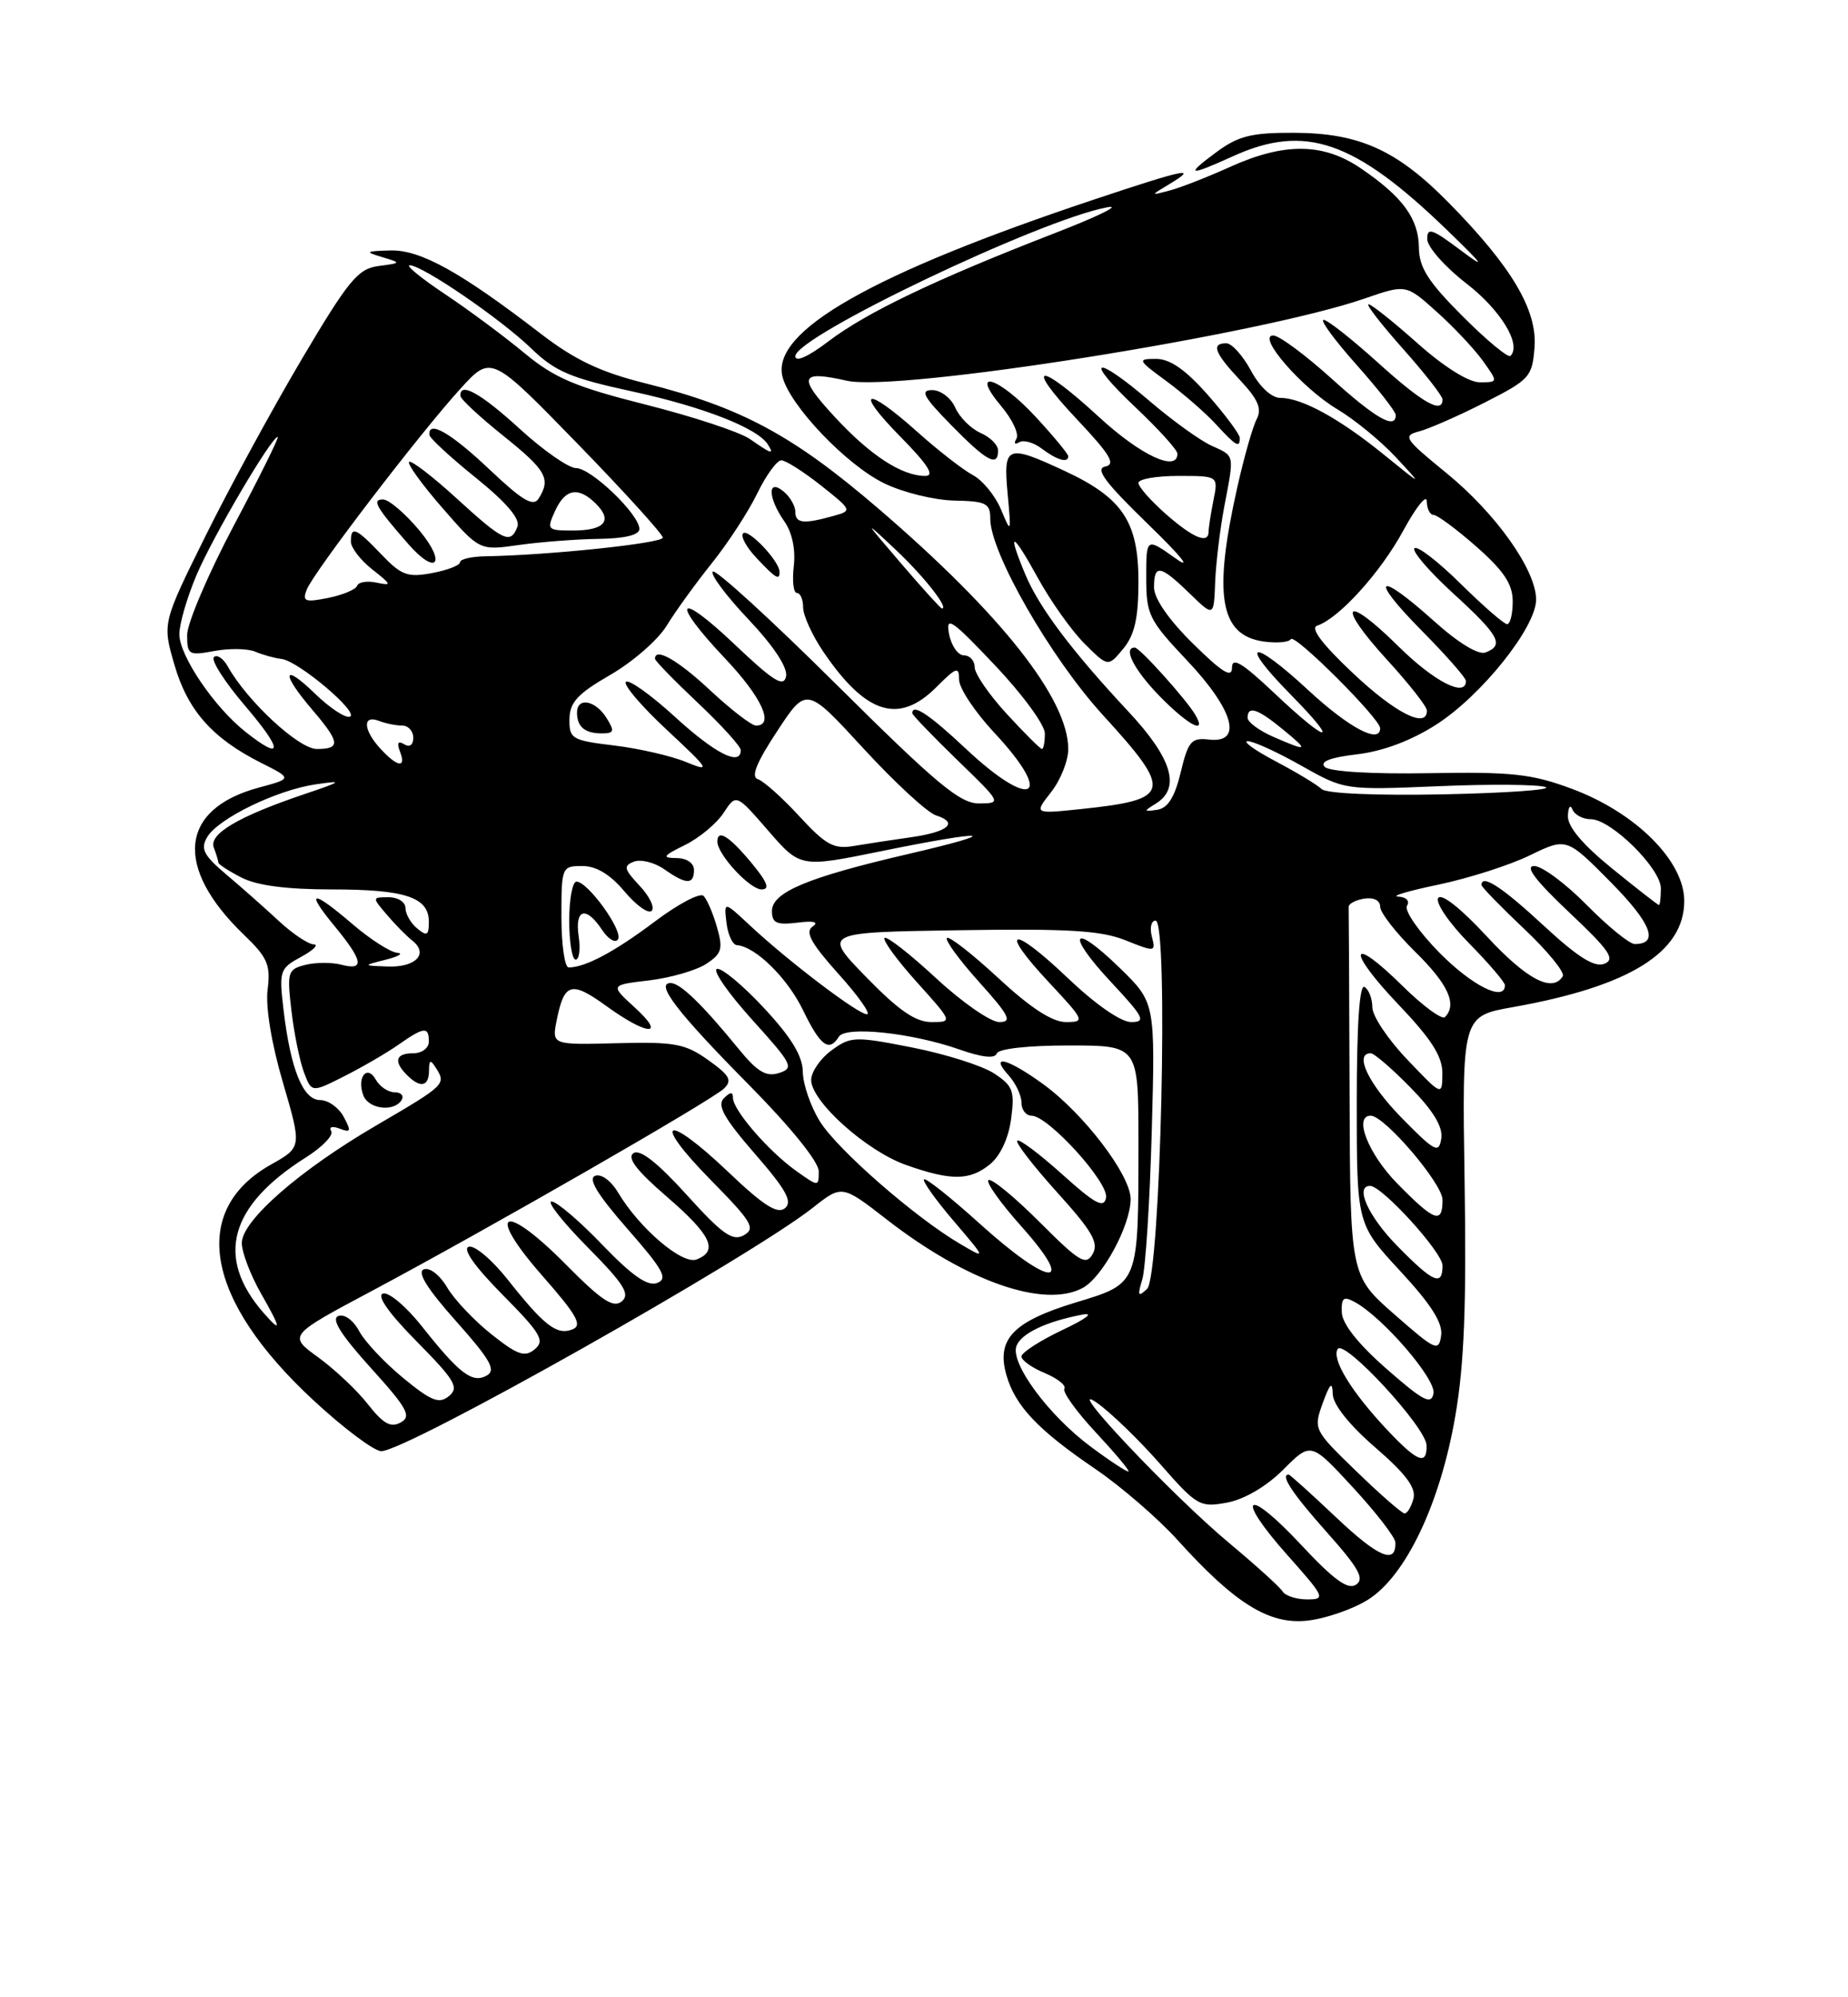 <?xml version="1.0" encoding="UTF-8" standalone="no"?>
<!DOCTYPE svg PUBLIC "-//W3C//DTD SVG 1.1//EN" "http://www.w3.org/Graphics/SVG/1.1/DTD/svg11.dtd" >
<svg xmlns="http://www.w3.org/2000/svg" xmlns:xlink="http://www.w3.org/1999/xlink" version="1.1" viewBox="0 0 237 256">
 <g >
 <path fill="currentColor"
d=" M 175.39 205.07 C 180.26 202.06 184.70 192.76 186.64 181.48 C 187.78 174.92 188.08 167.20 187.83 151.45 C 187.50 130.25 187.50 130.25 194.00 129.09 C 208.98 126.43 216.00 122.08 216.00 115.47 C 216.00 110.35 209.76 104.13 201.55 101.09 C 196.44 99.19 193.87 98.91 183.26 99.10 C 175.97 99.23 170.50 98.90 169.90 98.30 C 169.22 97.62 170.57 97.09 174.05 96.68 C 177.37 96.29 181.00 94.92 184.20 92.87 C 190.01 89.14 197.00 80.40 197.00 76.85 C 197.00 73.06 191.85 65.80 185.46 60.60 C 180.10 56.23 179.85 55.85 182.01 55.29 C 183.29 54.95 187.08 53.29 190.42 51.59 C 196.20 48.65 196.51 48.30 196.80 44.49 C 197.15 39.72 193.85 34.17 185.80 25.99 C 179.14 19.22 174.33 17.05 165.94 17.02 C 160.50 17.00 158.81 17.42 156.00 19.50 C 151.91 22.52 152.39 22.63 158.14 20.02 C 167.37 15.83 173.69 18.01 185.53 29.44 C 190.36 34.11 190.69 34.60 187.25 32.02 C 183.64 29.31 183.01 29.11 183.04 30.67 C 183.07 31.67 185.32 34.22 188.04 36.32 C 192.46 39.73 195.17 44.17 193.71 45.62 C 193.43 45.91 190.67 43.63 187.59 40.55 C 183.15 36.11 181.99 34.29 181.97 31.73 C 181.93 28.01 179.87 25.21 174.51 21.57 C 169.70 18.30 164.72 18.25 157.78 21.38 C 154.88 22.69 151.38 24.06 150.00 24.42 C 147.50 25.08 147.50 25.08 150.00 23.58 C 153.77 21.30 152.05 21.66 140.26 25.59 C 111.88 35.06 98.89 42.44 100.35 48.28 C 101.29 51.99 108.55 59.60 113.40 61.95 C 115.80 63.12 119.85 64.11 122.39 64.16 C 126.48 64.24 127.00 64.51 127.00 66.51 C 127.00 70.84 134.77 84.36 141.45 91.66 C 150.47 101.52 150.24 102.48 138.63 103.70 C 132.60 104.33 132.60 104.33 134.80 101.53 C 136.01 99.99 137.00 97.51 137.00 96.02 C 137.00 89.58 128.38 78.68 112.63 65.17 C 101.65 55.75 95.00 52.19 82.69 49.11 C 76.97 47.68 73.72 46.13 69.32 42.75 C 59.04 34.84 53.89 31.99 50.05 32.10 C 46.86 32.19 46.75 32.28 49.00 32.95 C 51.49 33.70 51.49 33.71 48.52 34.10 C 45.90 34.45 44.69 35.93 38.72 46.00 C 34.97 52.33 29.41 62.53 26.36 68.69 C 20.82 79.87 20.82 79.87 22.37 85.21 C 24.07 91.06 27.23 94.63 33.49 97.78 C 37.49 99.79 37.49 99.79 33.19 100.95 C 23.01 103.69 22.27 111.16 31.31 119.84 C 34.32 122.73 34.72 123.68 34.32 126.84 C 34.04 129.05 34.82 133.78 36.29 138.77 C 38.71 147.04 38.71 147.04 34.76 149.26 C 24.26 155.16 26.32 166.63 40.20 179.48 C 44.07 183.07 47.99 186.00 48.90 186.00 C 52.13 186.00 96.12 161.20 104.24 154.80 C 107.98 151.85 107.98 151.85 113.74 156.32 C 123.97 164.26 133.91 167.73 138.85 165.08 C 141.40 163.71 145.00 157.05 145.00 153.68 C 145.00 150.61 138.99 142.73 133.76 138.94 C 129.21 135.64 126.83 135.04 129.35 137.83 C 130.26 138.83 131.00 140.41 131.00 141.33 C 131.00 142.25 131.58 143.00 132.29 143.00 C 134.42 143.00 142.23 151.59 141.85 153.52 C 141.57 154.92 140.46 154.33 136.21 150.50 C 133.30 147.89 130.72 145.95 130.46 146.20 C 130.21 146.46 132.51 149.43 135.56 152.81 C 140.05 157.77 140.94 159.29 140.14 160.71 C 139.28 162.25 138.46 161.77 133.40 156.71 C 130.24 153.54 127.26 151.08 126.79 151.24 C 126.32 151.39 128.23 154.11 131.05 157.26 C 138.15 165.23 134.67 164.98 125.69 156.88 C 121.96 153.51 118.73 150.94 118.50 151.16 C 118.28 151.39 119.99 153.78 122.30 156.49 C 126.50 161.41 126.50 161.41 123.16 159.45 C 117.39 156.08 107.37 147.33 105.14 143.72 C 103.96 141.82 102.98 138.97 102.96 137.38 C 102.93 135.34 101.48 132.95 97.95 129.17 C 95.22 126.24 92.51 124.00 91.94 124.19 C 91.36 124.38 93.40 127.31 96.46 130.70 C 101.62 136.40 101.88 136.90 99.91 137.53 C 98.24 138.06 97.12 137.38 94.65 134.35 C 90.08 128.75 87.24 126.00 86.01 126.00 C 83.97 126.00 86.89 129.79 96.02 139.02 C 101.37 144.43 105.00 148.91 105.00 150.12 C 105.00 152.13 104.99 152.13 102.08 150.06 C 98.56 147.55 94.00 142.28 94.00 140.72 C 94.00 139.92 93.67 139.93 92.83 140.77 C 91.93 141.67 92.86 143.34 96.80 147.87 C 100.83 152.49 101.67 154.03 100.67 154.86 C 99.70 155.66 97.90 154.51 93.34 150.16 C 85.31 142.53 83.46 143.42 91.14 151.23 C 96.43 156.60 96.94 157.45 95.40 158.32 C 93.95 159.13 92.65 158.21 88.07 153.15 C 84.33 149.02 82.09 147.26 81.25 147.80 C 80.37 148.38 81.62 150.02 85.50 153.37 C 91.21 158.29 92.18 160.33 89.33 161.43 C 87.50 162.13 82.00 157.44 79.26 152.84 C 78.36 151.33 77.10 150.41 76.32 150.71 C 75.37 151.07 76.65 153.15 80.47 157.51 C 85.06 162.74 85.70 163.90 84.28 164.44 C 83.06 164.91 81.08 163.53 77.25 159.55 C 74.32 156.50 71.39 154.00 70.74 154.00 C 70.09 154.00 72.16 156.62 75.33 159.83 C 80.02 164.57 80.85 165.88 79.74 166.80 C 78.66 167.70 77.15 166.70 72.55 162.05 C 64.55 153.97 62.16 155.10 69.53 163.49 C 74.02 168.60 74.74 169.89 73.39 170.40 C 71.40 171.17 69.79 169.92 65.05 163.93 C 63.05 161.42 60.83 159.56 60.11 159.80 C 59.28 160.07 60.87 162.33 64.45 165.95 C 69.36 170.91 69.91 171.83 68.58 172.94 C 67.30 174.00 66.38 173.68 63.04 171.03 C 60.83 169.28 58.27 166.58 57.35 165.02 C 56.41 163.42 55.10 162.41 54.35 162.70 C 53.45 163.04 54.79 165.19 58.48 169.33 C 62.91 174.30 63.65 175.62 62.42 176.31 C 60.57 177.34 58.93 176.09 54.05 169.93 C 52.05 167.42 49.83 165.56 49.11 165.80 C 48.28 166.07 49.87 168.33 53.45 171.95 C 58.34 176.90 58.90 177.84 57.59 178.93 C 56.32 179.98 55.34 179.60 51.72 176.63 C 49.33 174.67 46.78 171.96 46.06 170.61 C 45.31 169.21 44.16 168.38 43.38 168.68 C 42.44 169.05 43.72 171.08 47.53 175.30 C 52.25 180.51 52.81 181.53 51.39 182.32 C 50.12 183.03 49.16 182.50 47.21 180.02 C 45.83 178.24 42.95 175.53 40.82 173.98 C 36.95 171.18 36.95 171.18 47.73 165.44 C 62.50 157.57 91.20 141.09 92.84 139.53 C 93.94 138.48 93.59 137.84 90.84 135.88 C 87.88 133.77 86.54 133.52 79.13 133.71 C 70.76 133.93 70.76 133.93 71.40 130.75 C 72.36 125.94 73.27 125.69 77.81 128.98 C 83.08 132.79 85.52 132.87 81.37 129.10 C 78.25 126.25 78.25 126.25 83.25 125.66 C 86.00 125.33 89.29 124.38 90.56 123.55 C 92.57 122.24 92.75 121.62 91.95 118.84 C 91.45 117.08 90.67 115.27 90.23 114.83 C 89.78 114.38 86.96 115.87 83.96 118.13 C 78.81 122.00 75.06 124.00 72.93 124.00 C 72.42 124.00 72.00 121.08 72.00 117.50 C 72.00 111.12 72.05 111.00 74.68 111.00 C 76.47 111.00 78.25 112.07 80.08 114.25 C 81.58 116.04 83.15 117.16 83.57 116.75 C 84.00 116.33 83.30 114.88 82.02 113.52 C 80.02 111.39 79.92 110.97 81.30 110.44 C 82.19 110.10 83.93 110.54 85.18 111.41 C 88.01 113.40 89.00 113.42 89.00 111.50 C 89.00 110.62 88.07 109.99 86.75 109.98 C 84.84 109.96 85.01 109.70 87.84 108.31 C 89.67 107.41 91.90 105.56 92.79 104.20 C 94.41 101.73 94.41 101.73 98.52 106.47 C 102.64 111.21 102.64 111.21 112.96 109.11 C 126.70 106.30 129.08 106.54 116.48 109.46 C 103.55 112.46 99.00 114.36 99.00 116.78 C 99.00 118.31 99.60 118.58 102.25 118.26 C 104.40 117.99 105.06 118.17 104.20 118.77 C 103.22 119.46 104.02 120.92 107.54 124.84 C 110.10 127.68 111.73 130.00 111.18 130.00 C 110.04 130.00 101.13 123.24 96.17 118.61 C 92.84 115.50 92.84 115.50 93.17 118.28 C 93.35 119.81 93.95 121.10 94.50 121.14 C 96.90 121.33 101.00 125.36 103.00 129.51 C 105.21 134.07 106.33 134.89 107.58 132.88 C 108.45 131.47 116.98 132.38 123.09 134.53 C 125.93 135.53 127.60 135.71 127.82 135.04 C 128.03 134.42 131.80 134.00 137.08 134.00 C 146.00 134.00 146.00 134.00 146.00 146.38 C 146.00 164.75 146.11 164.47 137.93 166.95 C 129.92 169.39 127.75 171.65 129.07 176.25 C 130.21 180.22 133.10 183.27 140.50 188.30 C 143.80 190.55 148.52 194.63 151.00 197.37 C 158.38 205.54 162.76 208.26 167.67 207.72 C 169.96 207.47 173.43 206.28 175.39 205.07 Z  M 126.95 149.24 C 128.28 148.17 129.34 145.90 129.67 143.42 C 130.15 139.82 129.91 139.17 127.48 137.58 C 125.97 136.59 121.25 135.10 116.99 134.26 C 109.63 132.81 109.10 132.83 106.65 134.62 C 105.23 135.65 104.05 137.36 104.03 138.40 C 103.99 141.13 111.10 147.52 116.18 149.31 C 121.96 151.36 124.36 151.34 126.95 149.24 Z  M 74.21 120.00 C 73.70 116.48 75.15 116.08 77.21 119.18 C 78.00 120.38 78.93 120.93 79.26 120.39 C 79.94 119.30 75.39 113.00 73.93 113.00 C 73.42 113.00 73.00 115.25 73.00 118.00 C 73.00 120.75 73.37 123.00 73.83 123.00 C 74.28 123.00 74.46 121.65 74.21 120.00 Z  M 96.35 110.57 C 93.51 107.16 92.00 106.22 92.00 107.87 C 92.00 109.51 96.15 114.00 97.67 114.00 C 98.78 114.00 98.42 113.07 96.35 110.57 Z  M 164.48 203.97 C 164.14 203.41 161.07 200.64 157.68 197.81 C 150.29 191.66 136.00 176.53 140.69 179.81 C 142.44 181.04 146.09 184.57 148.80 187.66 C 153.51 193.03 153.88 193.24 157.38 192.59 C 159.60 192.17 162.42 190.52 164.58 188.36 C 168.12 184.81 168.12 184.81 173.52 190.66 C 176.48 193.87 178.93 197.04 178.95 197.69 C 179.06 200.58 176.78 199.62 171.37 194.50 C 168.17 191.48 165.43 189.00 165.27 189.00 C 164.13 189.00 165.75 191.44 170.16 196.39 C 174.27 201.00 175.03 202.37 173.91 203.11 C 172.86 203.81 171.06 202.50 166.84 197.98 C 159.77 190.41 158.24 191.62 165.12 199.34 C 169.91 204.72 170.04 205.00 167.64 205.00 C 166.25 205.00 164.83 204.54 164.48 203.97 Z  M 173.96 188.59 C 168.48 183.29 168.43 183.19 169.63 179.86 C 170.57 177.27 170.87 177.00 170.92 178.69 C 170.97 180.05 173.06 182.66 176.38 185.53 C 180.30 188.92 181.63 190.70 181.27 192.09 C 180.99 193.14 180.48 193.99 180.13 193.98 C 179.79 193.97 177.01 191.55 173.96 188.59 Z  M 139.89 185.43 C 134.47 181.41 129.52 174.70 130.36 172.51 C 130.97 170.90 134.18 169.38 138.79 168.50 C 140.38 168.20 139.33 169.02 136.25 170.47 C 133.36 171.84 131.00 173.37 131.00 173.86 C 131.00 174.35 132.34 175.31 133.99 175.99 C 135.63 176.68 136.76 177.58 136.50 177.99 C 136.24 178.41 138.04 180.92 140.50 183.56 C 142.96 186.20 144.87 188.47 144.73 188.60 C 144.60 188.73 142.42 187.31 139.89 185.43 Z  M 177.88 183.25 C 173.31 178.39 170.75 174.21 171.55 172.91 C 172.38 171.58 182.90 182.95 182.95 185.25 C 183.02 187.88 181.77 187.39 177.88 183.25 Z  M 177.83 175.46 C 174.19 172.27 172.13 169.68 172.08 168.21 C 172.01 166.33 172.31 166.10 173.75 166.89 C 177.37 168.87 184.19 176.78 183.84 178.60 C 183.55 180.11 182.52 179.57 177.83 175.46 Z  M 178.83 168.47 C 173.16 163.50 173.16 163.50 173.08 140.25 C 173.04 127.46 172.98 116.66 172.96 116.25 C 172.94 115.84 173.84 115.36 174.96 115.18 C 176.17 114.99 177.00 115.41 177.00 116.22 C 177.00 116.97 179.03 119.57 181.50 122.00 C 185.73 126.15 186.91 128.75 185.31 130.36 C 184.93 130.74 182.46 128.93 179.83 126.33 C 173.02 119.63 172.64 121.72 179.38 128.79 C 183.60 133.22 184.99 135.40 184.98 137.59 C 184.95 140.50 184.95 140.50 180.48 135.81 C 178.01 133.23 176.00 130.22 176.00 129.12 C 176.00 128.02 175.55 126.84 175.00 126.50 C 174.35 126.10 174.00 131.30 174.00 141.38 C 174.00 156.89 174.00 156.89 179.57 162.91 C 183.55 167.20 185.06 169.58 184.82 171.19 C 184.52 173.29 184.11 173.10 178.83 168.47 Z  M 33.78 168.25 C 27.60 161.16 29.40 154.56 39.20 148.37 C 41.33 147.03 42.81 145.50 42.48 144.98 C 42.15 144.43 42.62 144.30 43.56 144.66 C 45.00 145.21 45.07 145.00 44.08 143.15 C 43.45 141.97 42.09 141.00 41.06 141.00 C 38.86 141.00 37.26 137.05 36.36 129.41 C 35.77 124.43 35.88 124.13 38.62 122.64 C 40.21 121.78 40.92 121.06 40.22 121.04 C 39.52 121.02 37.49 119.66 35.72 118.01 C 33.95 116.37 30.93 113.69 29.00 112.07 C 26.11 109.63 25.69 108.80 26.56 107.31 C 27.95 104.92 35.48 101.26 40.50 100.53 C 44.08 100.01 43.92 100.14 39.00 101.80 C 30.54 104.66 26.75 106.90 27.42 108.65 C 27.74 109.48 28.00 110.34 28.00 110.56 C 28.00 110.77 29.33 111.64 30.95 112.47 C 32.93 113.50 36.75 114.00 42.52 114.00 C 51.99 114.00 55.00 115.00 55.00 118.16 C 55.00 119.90 54.75 120.04 53.50 119.00 C 52.67 118.32 52.00 117.14 52.00 116.38 C 52.00 115.62 51.03 115.00 49.85 115.00 C 47.71 115.00 47.71 115.02 49.60 117.23 C 50.64 118.46 52.13 119.97 52.90 120.58 C 55.01 122.26 53.30 124.02 49.69 123.88 C 46.50 123.76 46.50 123.76 49.50 123.00 C 51.15 122.58 51.79 122.18 50.93 122.12 C 50.07 122.05 47.52 120.42 45.27 118.50 C 39.97 113.96 39.07 114.05 42.93 118.73 C 46.57 123.15 46.79 124.44 43.78 123.65 C 42.56 123.33 40.48 123.34 39.16 123.67 C 36.90 124.24 36.79 124.58 37.38 129.58 C 37.72 132.49 38.45 136.04 38.99 137.47 C 39.97 140.06 39.97 140.06 44.24 137.90 C 46.58 136.71 49.69 134.90 51.15 133.87 C 54.37 131.61 55.00 131.55 55.00 133.50 C 55.00 134.33 54.11 135.00 53.00 135.00 C 50.73 135.00 50.44 136.04 52.20 137.80 C 53.90 139.50 55.00 139.29 55.02 137.25 C 55.03 135.80 55.19 135.75 55.95 136.95 C 57.22 138.96 57.06 139.11 48.29 144.23 C 38.40 149.99 31.00 156.47 31.01 159.33 C 31.02 160.53 32.12 163.41 33.45 165.75 C 36.08 170.35 36.17 170.98 33.78 168.25 Z  M 51.50 141.00 C 51.84 140.45 51.44 140.00 50.61 140.00 C 49.78 140.00 48.69 139.27 48.19 138.37 C 47.07 136.38 45.72 138.11 46.60 140.41 C 47.28 142.17 50.53 142.56 51.50 141.00 Z  M 146.49 164.00 C 146.91 162.62 147.46 154.07 147.71 145.00 C 148.16 128.50 148.16 128.50 143.60 124.06 C 137.45 118.07 136.59 119.58 142.54 125.93 C 146.71 130.40 147.01 131.00 145.06 131.00 C 143.74 131.00 140.47 128.72 136.92 125.34 C 129.70 118.46 127.95 118.89 134.54 125.93 C 139.11 130.82 139.18 131.00 136.69 131.00 C 134.95 131.00 132.15 129.18 128.03 125.36 C 124.68 122.26 121.72 119.95 121.44 120.22 C 121.17 120.50 123.02 123.03 125.56 125.86 C 129.45 130.18 129.86 131.00 128.15 131.00 C 127.03 131.00 123.37 128.46 120.03 125.36 C 116.68 122.26 113.72 119.95 113.44 120.22 C 113.17 120.50 115.02 123.03 117.56 125.86 C 122.19 131.00 122.19 131.00 119.44 131.00 C 117.41 131.00 115.23 129.49 111.10 125.25 C 105.50 119.50 105.50 119.50 122.96 119.23 C 136.96 119.01 141.20 119.26 144.34 120.52 C 148.16 122.05 148.24 122.03 147.72 120.04 C 147.43 118.92 147.64 118.00 148.20 118.00 C 149.89 118.00 148.84 163.58 147.11 165.20 C 145.95 166.29 145.85 166.10 146.49 164.00 Z  M 179.21 159.71 C 175.48 155.92 173.71 152.00 175.71 152.00 C 177.25 152.00 185.00 160.52 185.00 162.21 C 185.00 164.92 183.82 164.41 179.21 159.71 Z  M 179.21 151.71 C 175.47 147.91 173.55 143.00 175.79 143.00 C 177.56 143.00 185.00 151.71 185.00 153.79 C 185.00 156.94 183.98 156.57 179.21 151.71 Z  M 179.75 143.27 C 175.51 138.95 173.62 135.00 175.79 135.00 C 176.23 135.00 178.52 136.97 180.88 139.38 C 183.82 142.37 185.07 144.44 184.84 145.93 C 184.53 147.89 184.03 147.63 179.75 143.27 Z  M 184.59 122.10 C 181.94 119.40 180.07 116.70 180.44 116.10 C 180.83 115.46 180.35 114.97 179.31 114.92 C 178.31 114.87 180.65 114.18 184.50 113.38 C 188.35 112.57 193.62 110.89 196.20 109.63 C 200.91 107.35 200.91 107.35 206.58 113.08 C 211.78 118.34 212.82 121.00 209.65 121.00 C 208.98 121.00 206.21 118.75 203.50 116.00 C 200.79 113.25 197.76 111.00 196.76 111.00 C 195.51 111.00 196.90 112.84 201.22 116.92 C 206.42 121.82 207.20 122.96 205.75 123.53 C 204.48 124.03 202.34 122.68 197.94 118.61 C 192.62 113.68 190.00 111.98 190.00 113.44 C 190.00 113.69 192.47 116.22 195.48 119.07 C 198.50 121.92 200.72 124.65 200.42 125.13 C 199.09 127.28 195.80 125.55 190.66 120.00 C 187.34 116.41 184.84 114.45 184.44 115.10 C 184.07 115.70 185.84 118.30 188.38 120.88 C 190.92 123.46 193.00 125.89 193.00 126.28 C 193.00 128.46 188.81 126.37 184.59 122.10 Z  M 206.75 111.32 C 202.95 108.24 201.03 105.95 201.08 104.58 C 201.12 103.44 201.38 103.06 201.66 103.75 C 201.94 104.44 203.00 105.00 204.01 105.00 C 206.61 105.00 213.00 111.31 213.00 113.87 C 213.00 115.04 212.89 116.00 212.75 116.00 C 212.61 115.99 209.91 113.89 206.75 111.32 Z  M 102.50 104.61 C 100.30 102.22 97.91 100.09 97.19 99.87 C 96.27 99.58 97.02 97.73 99.66 93.73 C 103.43 87.99 103.43 87.99 110.74 95.94 C 114.76 100.31 118.95 104.17 120.04 104.51 C 123.00 105.45 121.61 106.64 116.78 107.32 C 114.42 107.65 111.15 108.15 109.50 108.43 C 106.94 108.87 105.91 108.31 102.50 104.61 Z  M 148.25 102.99 C 151.46 100.99 150.32 97.19 144.69 91.18 C 137.46 83.44 133.25 77.85 131.49 73.62 C 129.10 67.90 129.80 68.07 133.06 74.00 C 134.72 77.03 137.43 80.85 139.09 82.50 C 142.11 85.50 142.11 85.50 144.06 83.14 C 145.52 81.36 146.00 79.24 146.00 74.52 C 146.00 66.87 143.97 63.83 136.58 60.38 C 129.10 56.90 128.66 57.08 129.22 63.25 C 129.70 68.40 129.68 68.44 128.37 65.29 C 127.63 63.53 126.01 61.55 124.76 60.89 C 123.52 60.23 120.31 57.74 117.64 55.35 C 110.98 49.39 109.45 49.86 115.50 56.00 C 119.02 59.58 119.92 61.00 118.66 61.00 C 115.64 61.00 111.57 58.34 107.01 53.39 C 102.27 48.26 102.56 47.44 108.61 48.80 C 115.14 50.27 161.61 42.90 174.99 38.27 C 180.32 36.43 180.32 36.43 184.26 39.97 C 186.43 41.91 189.09 44.74 190.17 46.25 C 192.14 49.00 192.14 49.00 189.77 49.00 C 188.34 49.00 185.17 47.01 181.79 44.00 C 178.70 41.25 175.88 39.00 175.51 39.00 C 175.14 39.00 177.13 41.56 179.92 44.70 C 182.71 47.83 185.00 50.76 185.00 51.20 C 185.00 53.11 182.41 51.63 176.74 46.50 C 173.39 43.48 170.25 41.00 169.75 41.00 C 169.25 41.00 171.13 43.56 173.92 46.70 C 176.71 49.83 179.00 52.76 179.00 53.20 C 179.00 55.11 176.41 53.63 170.74 48.50 C 167.39 45.48 164.04 43.00 163.29 43.00 C 161.10 43.00 166.97 49.75 171.50 52.45 C 173.70 53.76 177.07 56.52 179.00 58.59 C 182.50 62.35 182.50 62.35 177.50 58.29 C 171.79 53.65 166.96 51.00 164.21 51.00 C 163.07 51.00 161.56 49.60 160.43 47.50 C 159.39 45.58 157.97 44.00 157.27 44.00 C 155.29 44.00 155.75 45.23 159.05 48.74 C 161.36 51.21 161.86 52.39 161.16 53.74 C 160.65 54.71 159.53 58.65 158.67 62.50 C 155.57 76.31 156.44 81.40 162.02 82.22 C 163.71 82.46 165.30 82.33 165.55 81.92 C 166.02 81.16 177.00 92.12 177.00 93.34 C 177.00 95.41 173.01 93.30 167.77 88.45 C 160.45 81.67 158.72 82.12 165.52 89.02 C 171.97 95.57 170.41 95.44 163.44 88.85 C 159.32 84.96 158.00 84.16 158.00 85.57 C 158.00 86.97 156.77 86.21 153.00 82.50 C 149.89 79.44 148.00 76.71 148.00 75.29 C 148.00 72.27 148.79 72.40 152.54 76.04 C 155.67 79.08 155.67 79.08 155.84 74.65 C 155.93 72.22 156.46 67.87 157.00 64.98 C 158.31 58.10 158.39 58.50 155.36 57.12 C 153.91 56.46 150.37 53.91 147.50 51.46 C 140.32 45.32 138.88 45.83 145.56 52.15 C 148.55 54.97 151.00 57.67 151.00 58.15 C 151.00 60.56 146.31 58.38 141.00 53.50 C 133.15 46.28 131.23 46.43 138.10 53.73 C 142.38 58.27 143.14 59.52 141.74 59.80 C 140.40 60.07 141.73 61.85 147.24 67.19 C 151.50 71.32 152.95 73.12 150.75 71.56 C 147.00 68.90 147.00 68.90 147.00 74.01 C 147.00 78.80 147.33 79.46 152.25 84.67 C 158.24 91.01 159.43 95.30 155.05 94.79 C 152.78 94.53 152.38 95.00 151.42 99.00 C 150.65 102.19 149.77 103.58 148.42 103.79 C 146.64 104.05 146.63 103.99 148.25 102.99 Z  M 153.30 91.63 C 152.14 89.65 146.16 83.00 145.53 83.00 C 143.97 83.00 145.44 85.86 148.70 89.21 C 152.37 92.96 154.84 94.27 153.30 91.63 Z  M 128.00 57.74 C 128.00 57.04 126.99 56.03 125.75 55.49 C 124.51 54.94 123.06 53.49 122.51 52.25 C 121.97 51.01 120.64 50.00 119.55 50.00 C 117.96 50.00 118.42 50.85 122.00 54.50 C 126.55 59.14 128.00 59.92 128.00 57.74 Z  M 137.00 58.48 C 137.00 58.19 135.14 55.94 132.87 53.48 C 128.11 48.31 124.22 47.09 128.42 52.08 C 129.85 53.78 130.72 55.65 130.35 56.24 C 129.99 56.83 130.14 57.03 130.70 56.69 C 131.25 56.34 132.56 56.71 133.60 57.50 C 135.56 58.98 137.00 59.39 137.00 58.48 Z  M 159.00 56.14 C 159.00 55.67 157.16 53.19 154.92 50.64 C 152.05 47.39 150.06 46.00 148.26 46.00 C 145.82 46.00 145.89 46.14 149.60 48.86 C 151.74 50.44 154.59 52.91 155.92 54.36 C 158.54 57.20 159.00 57.47 159.00 56.14 Z  M 107.34 87.81 C 98.93 79.46 91.76 72.91 91.41 73.26 C 91.06 73.60 93.12 76.36 95.98 79.38 C 99.22 82.81 101.03 85.55 100.81 86.69 C 100.51 88.14 99.22 87.34 94.22 82.60 C 86.79 75.55 85.89 76.89 93.00 84.41 C 97.68 89.35 99.36 93.00 96.96 93.00 C 96.38 93.00 93.75 90.97 91.10 88.50 C 86.94 84.61 84.00 82.93 84.00 84.44 C 84.00 84.69 86.47 87.23 89.50 90.09 C 92.53 92.95 95.00 95.67 95.00 96.15 C 95.00 98.26 91.72 96.60 86.55 91.87 C 83.46 89.05 80.63 87.03 80.27 87.40 C 79.91 87.76 82.28 90.54 85.54 93.57 C 91.04 98.70 91.21 98.99 87.98 97.67 C 86.07 96.88 81.91 95.93 78.75 95.55 C 73.34 94.90 73.00 94.70 73.03 92.18 C 73.06 90.02 74.07 88.92 78.27 86.50 C 81.13 84.85 84.38 82.02 85.49 80.21 C 86.59 78.40 89.20 74.80 91.27 72.21 C 93.35 69.62 95.98 65.59 97.11 63.25 C 98.25 60.91 99.64 59.00 100.20 59.00 C 100.75 59.00 103.04 60.45 105.28 62.22 C 109.28 65.39 109.31 65.46 106.92 66.12 C 103.06 67.20 102.00 67.09 102.00 65.62 C 102.00 64.86 101.33 63.68 100.50 63.00 C 98.40 61.25 98.46 63.79 100.60 66.84 C 101.59 68.25 102.05 70.45 101.80 72.56 C 101.58 74.45 101.76 76.00 102.20 76.00 C 102.64 76.00 103.00 76.84 103.00 77.86 C 103.00 78.88 104.16 81.42 105.57 83.51 C 111.04 91.56 115.26 92.89 120.08 88.08 C 122.66 85.50 123.00 85.38 123.00 87.12 C 123.00 88.20 125.03 91.25 127.50 93.90 C 135.33 102.27 132.40 103.98 123.90 96.00 C 119.17 91.56 117.00 90.12 117.00 91.42 C 117.00 91.64 119.59 94.33 122.75 97.40 C 128.45 102.91 128.48 102.96 125.57 102.98 C 123.13 103.00 120.14 100.51 107.34 87.81 Z  M 77.77 92.00 C 76.35 89.74 74.00 89.32 74.00 91.33 C 74.00 93.16 75.00 94.00 77.18 94.00 C 78.77 94.00 78.85 93.73 77.77 92.00 Z  M 99.97 73.25 C 99.90 71.85 95.95 67.71 95.30 68.36 C 94.95 68.72 95.71 70.13 97.00 71.50 C 99.49 74.15 100.02 74.46 99.97 73.25 Z  M 169.50 101.14 C 168.95 100.61 166.30 99.00 163.60 97.58 C 160.91 96.16 159.30 95.00 160.02 95.00 C 160.75 95.00 163.84 96.41 166.89 98.14 C 172.45 101.27 172.45 101.27 184.48 100.77 C 191.09 100.49 197.27 100.54 198.21 100.88 C 199.15 101.22 193.30 101.64 185.21 101.81 C 176.56 101.99 170.09 101.71 169.50 101.14 Z  M 48.75 95.92 C 46.57 93.53 46.48 91.59 48.58 92.39 C 49.45 92.73 50.80 93.00 51.58 93.00 C 52.36 93.00 53.00 93.70 53.00 94.56 C 53.00 95.49 52.53 95.83 51.83 95.39 C 51.04 94.91 50.87 95.22 51.30 96.34 C 52.14 98.52 50.94 98.32 48.75 95.92 Z  M 31.53 93.84 C 27.49 90.67 23.00 84.05 23.00 81.29 C 23.00 79.96 24.00 76.54 25.21 73.69 C 27.34 68.69 34.81 56.00 35.62 56.00 C 35.83 56.00 33.31 61.10 30.00 67.33 C 26.70 73.57 24.00 79.89 24.00 81.38 C 24.00 83.94 24.20 84.05 27.49 83.44 C 29.41 83.08 31.78 83.12 32.74 83.53 C 33.71 83.94 35.22 84.36 36.11 84.46 C 38.26 84.71 46.18 91.40 44.86 91.86 C 44.29 92.06 42.29 90.74 40.41 88.92 C 36.23 84.86 35.99 86.22 40.04 90.96 C 43.62 95.15 43.72 96.00 40.63 96.00 C 38.32 96.00 31.71 89.88 29.23 85.45 C 28.64 84.39 27.83 83.84 27.43 84.23 C 27.04 84.63 28.84 87.44 31.44 90.48 C 36.30 96.17 36.34 97.63 31.53 93.84 Z  M 129.13 91.52 C 126.86 89.06 125.00 86.36 125.00 85.52 C 125.00 84.69 124.38 84.00 123.62 84.00 C 122.86 84.00 122.00 82.76 121.71 81.25 C 121.26 78.87 122.05 79.41 127.59 85.26 C 131.12 88.98 134.00 92.91 134.00 94.01 C 134.00 95.10 133.83 96.00 133.63 96.00 C 133.42 96.00 131.40 93.99 129.13 91.52 Z  M 163.25 94.42 C 161.46 93.63 160.00 92.55 160.00 92.00 C 160.00 90.41 161.28 90.83 164.50 93.47 C 167.93 96.28 167.77 96.39 163.25 94.42 Z  M 173.52 86.29 C 169.54 82.54 168.00 80.50 168.93 80.19 C 171.72 79.26 177.05 73.38 179.97 68.00 C 181.62 64.97 182.97 63.29 182.98 64.25 C 182.99 65.21 183.39 66.00 183.86 66.00 C 184.33 66.00 186.81 67.84 189.36 70.08 C 192.88 73.19 194.00 74.87 194.00 77.08 C 194.00 78.69 193.68 80.00 193.28 80.00 C 192.89 80.00 190.20 77.66 187.31 74.81 C 184.41 71.95 181.76 69.91 181.40 70.27 C 181.04 70.63 183.28 73.23 186.37 76.06 C 192.28 81.46 192.96 82.70 190.51 83.63 C 189.61 83.98 187.01 82.40 183.90 79.60 C 176.62 73.06 175.47 73.89 182.28 80.78 C 185.43 83.96 188.00 86.88 188.00 87.28 C 188.00 89.46 183.91 87.36 179.31 82.81 C 172.40 75.99 171.28 77.34 177.87 84.55 C 180.69 87.63 183.00 90.57 183.00 91.08 C 183.00 93.46 178.95 91.41 173.52 86.29 Z  M 115.58 72.24 C 110.69 66.54 110.69 66.53 114.91 70.50 C 118.52 73.90 121.76 78.03 120.79 77.99 C 120.63 77.98 118.28 75.39 115.58 72.24 Z  M 39.33 75.59 C 40.17 73.39 53.88 55.48 59.06 49.81 C 62.99 45.50 62.99 45.50 74.00 56.80 C 80.05 63.02 85.00 68.47 85.00 68.91 C 85.00 69.63 70.36 71.17 62.25 71.30 C 60.46 71.33 59.00 71.67 59.00 72.06 C 59.00 72.46 57.39 73.08 55.42 73.45 C 52.28 74.04 51.47 73.74 48.91 71.06 C 45.63 67.63 45.00 67.37 45.00 69.42 C 45.00 70.20 46.24 71.80 47.75 72.99 C 50.23 74.94 50.29 75.10 48.30 74.68 C 47.09 74.42 45.96 74.60 45.80 75.08 C 45.63 75.56 43.96 76.26 42.08 76.64 C 39.11 77.23 38.75 77.09 39.33 75.59 Z  M 53.81 68.02 C 51.99 65.83 49.88 64.03 49.13 64.02 C 47.64 64.00 48.20 64.98 52.38 69.75 C 55.97 73.85 57.30 72.23 53.81 68.02 Z  M 76.75 69.07 C 80.13 69.03 82.00 68.57 82.00 67.80 C 82.00 65.94 75.82 60.00 73.88 60.00 C 72.94 60.00 69.70 57.75 66.69 55.00 C 61.65 50.39 58.93 48.88 59.05 50.75 C 59.07 51.16 61.55 53.46 64.55 55.86 C 70.06 60.28 70.68 61.37 69.08 63.90 C 68.39 64.99 67.01 64.18 62.75 60.15 C 57.79 55.46 54.89 53.80 55.07 55.75 C 55.11 56.16 57.79 58.64 61.04 61.25 C 64.96 64.42 66.74 66.51 66.36 67.50 C 65.48 69.81 64.59 69.39 58.55 63.87 C 55.46 61.05 52.72 58.95 52.46 59.20 C 52.21 59.46 54.13 62.12 56.75 65.12 C 61.50 70.57 61.50 70.57 66.50 69.86 C 69.25 69.47 73.86 69.11 76.75 69.07 Z  M 149.53 65.90 C 147.59 64.19 146.00 62.39 146.00 61.90 C 146.00 61.40 148.31 61.00 151.12 61.00 C 156.25 61.00 156.25 61.00 155.62 64.12 C 155.28 65.84 155.00 67.64 155.00 68.12 C 155.00 69.78 153.06 68.99 149.53 65.90 Z  M 96.17 56.27 C 94.88 55.38 88.90 53.40 82.88 51.88 C 73.75 49.58 71.13 48.47 67.21 45.22 C 64.62 43.07 60.03 39.67 57.01 37.66 C 54.00 35.65 51.98 34.00 52.54 34.00 C 54.16 34.00 64.18 40.85 68.12 44.65 C 71.19 47.62 73.17 48.46 81.12 50.18 C 90.20 52.15 97.20 54.89 98.49 56.99 C 99.32 58.32 98.95 58.21 96.17 56.27 Z  M 102.00 45.66 C 102.00 43.14 133.39 28.16 142.00 26.57 C 143.93 26.21 140.82 27.74 135.10 29.95 C 120.00 35.80 111.10 40.06 106.26 43.74 C 103.68 45.71 102.00 46.46 102.00 45.66 Z  M 71.18 65.50 C 72.49 62.62 74.18 62.33 76.44 64.58 C 78.61 66.75 77.53 68.00 73.46 68.00 C 70.18 68.00 70.09 67.90 71.18 65.50 Z "/>
</g>
</svg>